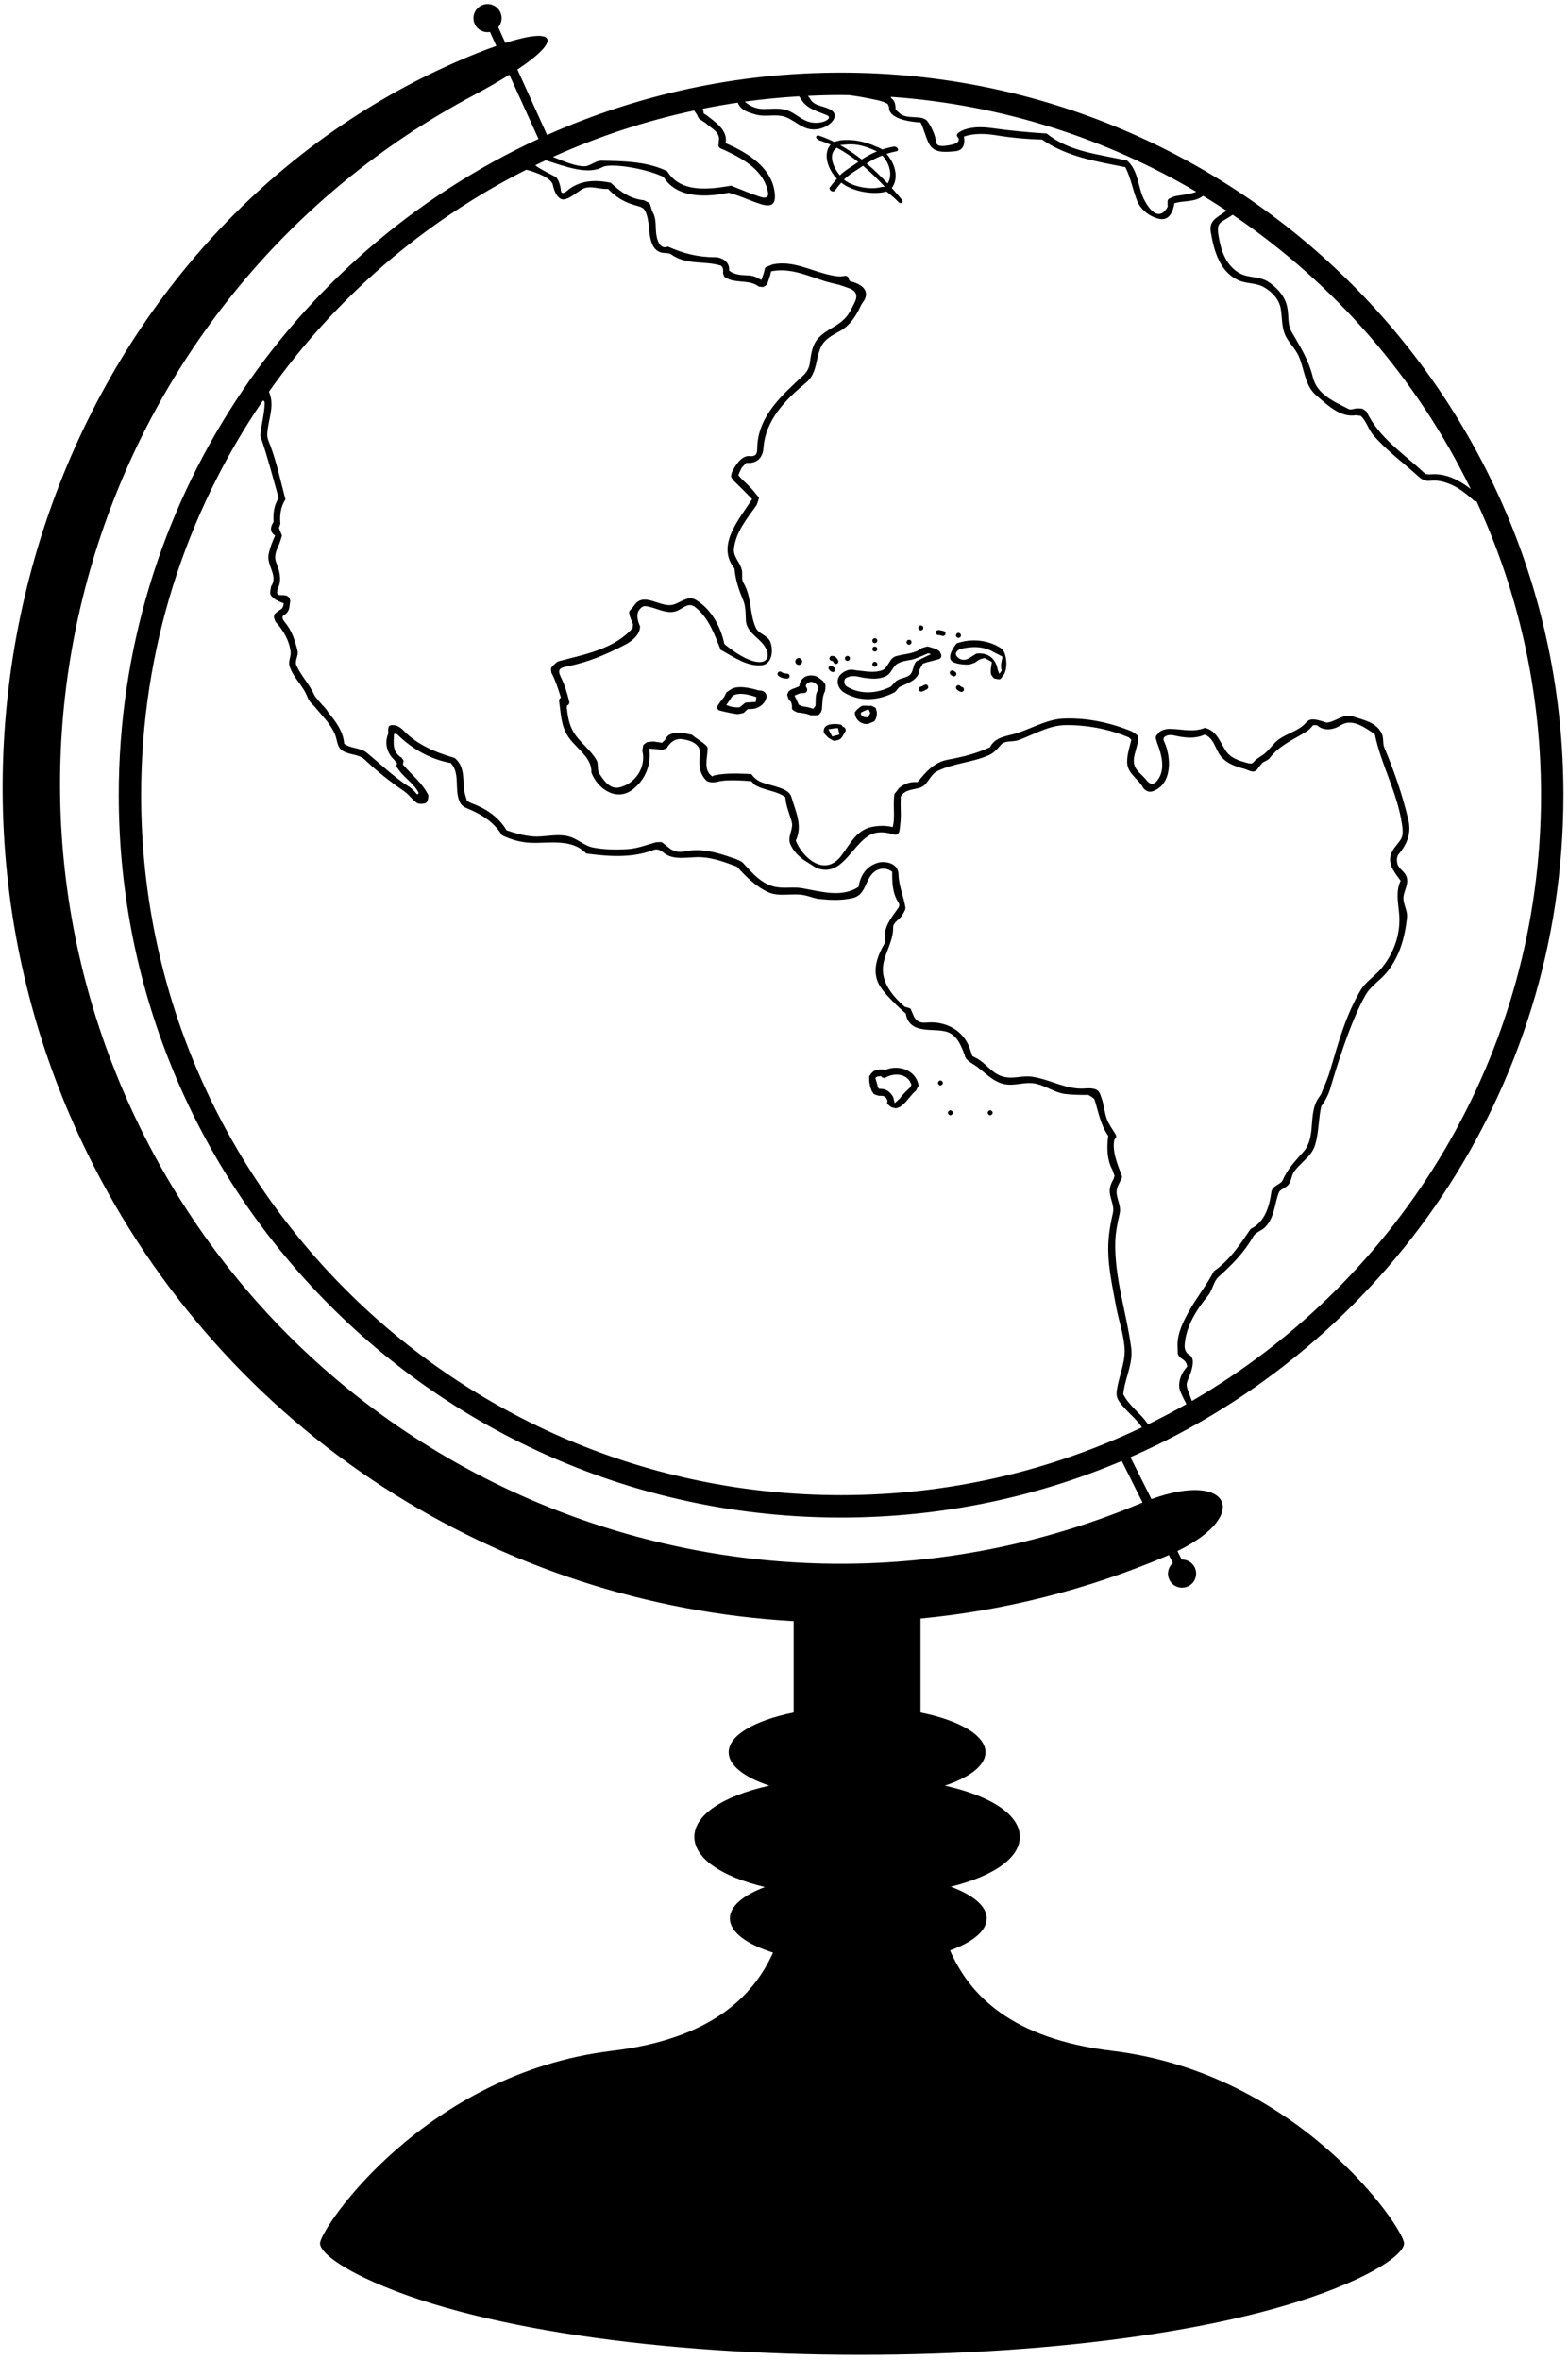 <?xml version="1.0" encoding="UTF-8"?>
<svg xmlns="http://www.w3.org/2000/svg" xmlns:xlink="http://www.w3.org/1999/xlink" width="208pt" height="313pt" viewBox="0 0 208 313" version="1.1">
<g id="surface1">
<path style=" stroke:none;fill-rule:nonzero;fill:rgb(0%,0%,0%);fill-opacity:1;" d="M 147.516 271.996 C 134.168 270.398 128.594 264.578 126.027 258.676 C 129.035 257.582 130.891 256.086 130.891 254.434 C 130.891 252.797 129.074 251.316 126.121 250.227 C 131.887 248.805 135.285 246.375 135.285 243.617 C 135.285 240.738 131.578 238.215 125.34 236.824 C 128.652 235.719 130.73 234.145 130.73 232.398 C 130.73 230.137 127.258 228.168 122.109 227.125 L 122.109 214.668 C 133.105 213.609 144.098 210.895 154.734 206.383 C 154.844 206.336 154.945 206.289 155.051 206.242 L 155.582 207.297 C 154.953 207.844 154.742 208.762 155.133 209.539 C 155.594 210.461 156.715 210.832 157.637 210.371 C 158.559 209.91 158.934 208.789 158.473 207.867 C 158.137 207.199 157.457 206.824 156.758 206.844 L 156.191 205.715 C 165.984 200.93 163.098 195.059 152.742 198.82 L 149.957 193.262 C 183.766 178.461 207.391 144.719 207.391 105.449 C 207.391 52.531 164.488 9.633 111.57 9.633 C 97.684 9.633 84.488 12.59 72.574 17.906 L 68.637 9.219 C 74.637 5.215 73.711 3.566 67.035 5.691 L 66.094 3.613 C 66.547 3.078 66.684 2.316 66.375 1.637 C 65.949 0.695 64.844 0.281 63.902 0.707 C 62.965 1.133 62.547 2.238 62.973 3.18 C 63.336 3.973 64.18 4.383 64.996 4.238 L 65.84 6.094 C 64.234 6.652 62.371 7.391 60.238 8.336 C 7.625 31.621 -15.113 98.547 11.582 152.941 C 29.926 190.324 66.465 212.824 105.281 215.008 L 105.281 227.125 C 100.133 228.168 96.66 230.137 96.66 232.398 C 96.66 234.145 98.738 235.719 102.055 236.824 C 95.816 238.215 92.105 240.738 92.105 243.617 C 92.105 246.406 95.586 248.859 101.465 250.273 C 98.59 251.359 96.82 252.82 96.82 254.434 C 96.82 256.238 99.035 257.855 102.547 258.969 C 99.926 264.77 94.316 270.422 81.191 271.996 C 56.441 274.969 42.59 295.391 42.457 297.5 C 42.398 298.398 44.148 300.066 48.195 302.023 C 76.699 315.797 151.391 315.605 179.977 302.277 C 184.402 300.215 186.309 298.434 186.25 297.5 C 186.117 295.391 172.266 274.969 147.516 271.996 Z M 111.57 198.297 C 60.293 198.297 18.723 156.727 18.723 105.449 C 18.723 86.055 24.68 68.051 34.852 53.156 C 34.922 53.051 35.113 53.27 35.113 53.371 C 35.109 54.855 34.648 56.309 34.527 57.801 C 35.484 60.52 36.176 63.281 36.965 66.055 C 36.332 67 36.219 68.129 36.289 69.242 C 36.289 69.242 35.406 70.328 36.496 71.035 C 36.496 71.035 35.57 73.004 35.598 73.961 C 35.629 75.242 36.84 76.484 35.965 77.766 L 35.852 78.43 C 35.613 79.387 37.641 80.008 37.641 80.008 C 37.586 80.359 37.559 80.711 37.051 80.938 C 37.051 80.938 36.445 81.387 36.414 81.484 L 36.332 81.781 C 36.305 81.879 36.543 82.457 36.543 82.457 C 37.586 83.586 38.402 84.98 38.559 86.516 C 38.613 87.094 38.191 87.699 38.43 88.402 C 38.938 89.926 40.219 90.941 40.797 92.477 C 40.977 92.949 41.32 93.312 41.684 93.66 C 41.777 93.75 43.309 95.559 43.406 95.684 C 43.824 96.242 44.199 96.82 44.461 97.449 C 44.758 98.184 44.688 99.156 45.52 99.621 C 46.434 100.141 47.617 100.027 48.352 100.719 C 50.043 102.312 51.691 103.637 53.676 104.988 C 54.297 105.426 54.648 106.031 55.27 106.469 C 55.66 106.746 56.41 106.539 56.41 106.539 C 56.844 106.395 56.82 105.48 56.82 105.48 C 56.043 103.836 54.578 102.75 53.438 101.383 C 53.438 101.383 53.566 100.902 53.535 100.875 L 53.254 100.48 C 52.027 99.73 52.199 98.559 52.273 97.383 C 52.281 97.254 52.617 97.32 52.77 97.469 C 54.691 99.348 57.113 100.715 59.793 101.199 C 61.074 102.578 60.258 104.609 60.934 106.23 C 60.934 106.23 61.094 106.852 61.844 107.16 C 63.766 107.949 65.496 108.945 66.586 110.781 C 67.797 111.359 69.105 111.738 70.445 111.781 C 72.941 111.867 75.844 111.188 77.773 113.203 C 80.738 113.598 83.77 113.82 86.605 112.766 C 86.734 112.715 87.266 112.441 87.973 113.051 C 89.375 114.25 91.398 113.582 93.117 113.699 C 94.738 113.809 96.25 114.371 97.762 114.949 C 98.957 116.266 100.238 117.551 101.855 118.305 C 103.363 119.023 105.055 118.391 106.742 118.742 C 107.434 118.883 108.055 119.18 108.73 119.234 C 110.184 119.379 111.578 119.445 113.043 119.121 C 114.746 118.77 114.719 117.051 115.637 115.965 C 116.289 115.172 117.426 114.922 118.352 115.621 C 118.34 117.035 118.375 118.48 119.215 119.77 C 119.312 119.926 119.312 120.18 119.23 120.309 C 118.188 121.828 117.047 123.039 117.453 124.93 C 116.395 126.719 115.523 128.859 116.75 130.832 C 117.621 132.227 120.16 134.438 120.16 134.438 C 120.27 135.328 120.809 136.047 121.723 136.344 C 122.895 136.723 124.062 136.523 125.289 136.766 C 126.938 137.09 127.473 138.652 127.992 139.992 C 127.992 139.992 127.918 140.441 129.027 141.102 C 130.609 142.039 131.715 143.719 133.73 143.852 C 134.828 143.922 135.871 143.559 136.953 143.656 C 138.52 143.824 139.73 144.883 141.297 145.094 C 142.324 145.219 143.34 145.219 144.367 145.219 C 144.367 145.219 145.141 145.629 145.199 145.84 C 145.715 147.512 146.004 149.219 147.016 150.656 C 147.012 150.668 146.531 153.363 147.566 155.152 L 147.848 155.938 L 147.699 156.406 C 147.465 156.797 147.297 157.203 147.227 157.648 C 147.074 158.805 147.902 159.789 147.621 160.93 C 147.34 162.145 147.129 163.297 147.047 164.496 C 146.848 167.484 147.508 170.301 148.059 173.305 C 148.426 175.273 149.117 177.094 149.188 179.035 C 149.242 180.941 148.34 182.688 148.129 184.59 C 148.09 184.996 148.156 185.395 148.398 185.773 C 149.289 187.141 150.652 188.004 151.473 189.309 C 139.383 195.07 125.855 198.297 111.57 198.297 Z M 152.297 188.906 C 151.352 187.473 149.801 186.496 149.004 184.914 C 149.199 182.828 150.328 180.91 150.059 178.785 C 149.426 174.008 147.836 169.527 147.945 164.734 C 147.977 163.469 148.227 162.242 148.523 160.961 C 148.805 159.773 147.902 158.789 148.172 157.648 C 148.242 157.344 148.406 157.07 148.539 156.781 C 148.934 155.914 148.965 156.387 148.457 155.004 C 148 153.758 147.551 152.41 147.828 151.117 C 147.836 151.113 147.84 151.113 147.848 151.109 C 148.059 150.969 148.129 150.699 148.004 150.488 C 147.621 149.801 147.113 149.191 146.832 148.434 C 146.492 147.492 146.445 146.488 146.098 145.559 C 145.863 144.938 145.844 144.211 143.969 144.363 C 141.496 144.562 139.391 143.184 136.941 142.809 C 135.574 142.598 134.266 143.203 132.898 142.738 C 131.504 142.289 130.785 141.008 129.527 140.344 L 128.984 140.062 C 128.984 140.062 128.711 139.227 128.645 139.043 C 127.805 136.672 125.484 135.387 122.906 135.621 C 122.301 135.68 121.652 135.621 121.23 134.805 L 120.793 133.789 C 120.738 133.707 120.016 133.527 120.016 133.527 C 118.52 132.23 117.102 130.535 117.113 128.562 C 117.145 126.648 118.512 125.012 118.48 122.984 C 118.469 122.293 119.41 121.941 119.766 121.25 C 119.922 120.941 120.16 120.629 120.102 120.32 C 119.844 118.805 119.223 117.457 119.195 115.988 C 119.164 114.41 117.387 114.191 116.539 114.402 C 115.004 114.812 114.102 116.078 113.914 117.602 C 111.703 119.109 108.898 118.234 106.391 117.797 C 105.234 117.602 104.109 117.855 102.953 117.645 C 101.055 117.309 99.793 115.789 98.527 114.41 C 98.301 114.16 97.148 113.742 97.133 113.77 C 95.129 113.07 93.055 112.449 90.793 112.922 C 90.16 113.062 89.512 112.965 88.934 112.598 L 87.82 111.711 C 87.734 111.652 87.004 111.711 87.004 111.711 C 85.789 112.051 84.566 112.527 83.352 112.613 C 81.832 112.711 80.281 112.711 78.703 112.414 C 77.363 112.148 76.531 111.105 75.137 110.863 C 73.531 110.57 72.109 111.078 70.559 110.922 C 69.391 110.809 68.289 110.5 67.191 110.117 C 66.105 108.273 64.387 107.203 62.398 106.469 L 61.941 106.211 C 61.941 106.211 61.578 105.082 61.539 104.645 C 61.418 103.16 61.605 101.578 60.301 100.523 C 57.805 99.801 55.348 98.785 53.566 96.918 C 52.535 95.844 51.719 96.238 51.719 96.238 C 51.395 96.309 51.508 97.281 51.508 97.281 C 50.984 98.508 51.297 99.816 52.254 100.734 L 52.676 101.242 L 52.562 101.578 C 53.297 102.988 54.805 103.734 55.539 105.145 C 55.539 105.145 55.418 105.445 55.305 105.324 C 55.016 105 54.738 104.66 54.383 104.426 C 52.227 103.031 50.605 101.453 48.676 99.848 C 47.828 99.141 46.574 99.312 45.66 98.648 C 45.535 97.02 44.566 95.73 43.555 94.492 C 43.336 94.109 43.039 93.785 42.734 93.477 C 42.652 93.375 41.824 92.48 41.672 92.137 C 41.039 90.742 39.98 89.672 39.332 88.289 C 39.035 87.629 39.629 86.98 39.473 86.332 C 39.137 84.926 38.699 83.602 37.777 82.508 C 37.246 81.875 37.57 81.668 37.57 81.668 C 37.938 81.43 38.262 81.176 38.375 80.613 L 38.5 79.695 C 38.449 79.238 38.16 78.934 37.586 78.934 L 37.023 78.922 C 37.023 78.922 36.484 78.934 36.949 77.84 C 37.395 76.785 37.047 75.605 36.629 74.566 C 36.305 73.75 36.684 72.918 37.035 72.172 C 37.035 72.172 37.418 71.102 37.402 71.016 L 37 70.027 L 37.191 69.48 C 37.094 68.34 37.219 67.211 37.867 66.238 C 37.234 63.844 36.727 61.406 35.852 59.066 C 35.656 58.574 35.414 58.078 35.457 57.516 C 35.555 55.754 36.414 53.953 35.781 52.219 L 35.68 51.953 C 44.441 39.551 56.16 29.395 69.816 22.508 C 69.816 22.508 72.898 23.258 73.32 24.445 C 73.32 24.445 73.727 26.789 75.02 26.406 C 75.777 26.184 76.477 25.551 77.141 25.137 C 78.223 24.473 79.477 25.148 80.66 25.051 C 81.66 26.141 82.887 26.859 84.281 27.234 C 85.234 27.496 85.461 27.562 85.75 28.379 C 86.113 29.406 86.035 30.516 86.273 31.59 C 86.488 32.566 86.926 33.52 88.203 33.559 C 88.508 33.57 88.816 33.578 89.047 33.746 C 91.062 35.195 93.414 34.562 95.555 35.211 C 95.879 35.309 95.977 35.73 95.906 36.227 L 96.035 36.594 C 96.078 36.703 96.16 36.789 96.262 36.832 L 96.77 37.07 C 98.051 37.52 99.531 37.141 100.629 38 C 100.629 38 101.191 38.098 101.277 38.059 C 101.277 38.059 101.727 37.805 101.77 37.691 C 101.77 37.691 102.109 36.703 102.164 36.508 L 102.285 36.008 L 102.305 35.984 C 104.812 35.48 107.098 36.562 109.465 37.309 C 109.82 37.422 110.723 37.641 110.816 37.66 C 111.367 37.754 111.879 37.98 112.406 38.148 C 113.523 38.504 113.875 39.086 113.371 40.113 C 113.09 40.68 112.84 41.254 112.438 41.805 C 111.352 43.285 109.648 43.578 108.477 44.934 C 107.676 45.891 107.59 47.074 107.406 48.273 C 107.309 48.879 106.984 49.398 106.531 49.824 C 103.785 52.359 100.715 55.051 100.461 59.055 C 100.43 59.883 100.539 60.617 99.418 60.492 C 98.949 60.438 98.055 60.668 97.094 62.633 L 96.992 63.027 C 96.965 63.152 96.98 63.281 97.062 63.395 L 97.316 63.746 C 98.141 64.543 98.965 65.355 99.766 66.191 L 99.754 66.211 C 98.094 68.859 94.949 72.285 97.43 75.398 C 97.555 76.906 98.008 78.23 98.598 79.641 C 98.922 80.414 98.91 81.328 98.938 82.191 C 98.98 83.867 100.629 84.488 101.445 85.727 C 102.789 87.891 100.66 89.176 96.09 85.418 C 95.598 83.121 94.387 80.809 92.301 79.555 C 91.258 78.922 90.285 79.949 89.258 80.203 C 87.512 80.625 85.34 78.344 84.07 80.387 L 83.621 80.906 C 83.492 81.008 83.438 81.176 83.465 81.328 L 83.535 81.684 C 83.664 82.062 83.82 82.445 83.973 82.809 L 83.918 83.305 C 81.48 86.078 77.633 86.77 74.109 87.699 C 73.844 87.77 73.66 88.023 73.434 88.207 L 73.207 88.461 C 73.121 88.559 73.082 88.688 73.094 88.812 L 73.152 89.234 C 73.711 90.297 74.051 91.398 74.406 92.52 C 74.246 92.609 74.145 92.797 74.164 92.984 C 74.418 94.617 74.391 96.309 75.418 97.773 C 76.531 99.367 78.535 100.465 78.449 102.469 C 79.254 104.609 81.789 106.41 83.988 104.664 C 86.777 102.414 86.113 99.32 86.113 99.32 L 86.156 99.285 L 87.848 99.438 C 87.961 99.453 88.441 99.227 88.441 99.227 C 88.977 98.312 89.766 97.805 90.836 98.098 C 90.836 98.098 93.039 98.383 92.855 100.02 C 92.723 101.227 92.668 102.469 93.656 103.48 C 94.098 103.938 95.148 103.691 95.148 103.691 C 96.457 103.285 99.68 103.617 99.68 103.617 C 99.68 103.617 100.066 104.047 100.051 104.047 C 101.32 104.863 102.938 104.82 104.18 105.723 C 104.234 106.863 104.715 107.879 105.023 108.992 C 105.293 109.977 104.434 110.922 104.812 111.895 C 105.164 112.781 105.844 113.484 106.617 114.051 L 108.211 115.062 C 108.195 115.062 108.195 115.062 108.184 115.062 C 111.66 116.531 112.887 112.133 115.41 110.738 C 116.246 110.281 117.34 110.309 118.332 110.621 C 119.438 110.969 119.309 110.086 119.414 109.363 C 119.57 108.281 119.438 107.188 119.48 106.102 L 119.48 105.656 L 119.523 105.582 C 120.117 104.664 121.203 104.766 122.074 104.453 C 123.105 104.102 123.355 102.75 124.344 102.27 C 126.527 101.199 128.938 101.145 131.148 100.172 C 131.797 99.891 132.207 99.438 132.77 98.789 C 133.305 98.156 134.336 98.449 135.121 98.156 C 137.238 97.379 139.168 96.184 141.395 96.168 C 144.238 96.152 147.129 96.691 149.777 97.816 L 150.074 98.129 C 149.836 99.129 149.48 100.129 149.523 101.156 C 149.566 102.609 151.004 103.285 151.637 104.469 C 151.637 104.469 152.125 105.234 152.965 104.926 C 155.48 104 155.438 100.508 154.398 98.277 C 154.109 97.66 154.984 97.379 155.641 97.52 C 157.062 97.844 158.473 98.043 159.781 97.438 C 160.855 97.773 161.148 99 161.672 99.902 C 162.402 101.156 163.801 101.648 165.137 101.988 L 165.871 102.27 C 166.738 102.52 166.785 101.875 167.352 101.312 L 167.504 101.129 C 167.828 100.945 168.223 100.816 168.434 100.535 C 169.746 98.832 171.508 98.141 173.254 97.055 C 173.625 96.828 173.895 96.531 174.156 96.215 C 174.203 96.156 174.691 96.16 174.781 96.242 C 175.57 96.953 176.836 96.844 177.848 96.195 C 179.355 95.223 181.047 96.48 182.371 97.379 C 183.203 101.438 185.328 105.02 185.965 109.246 C 186.062 109.906 186.16 110.625 185.906 111.16 C 185.625 111.727 185.105 112.176 184.754 112.781 C 183.809 114.387 184.938 115.613 185.797 116.812 C 185.062 118.32 185.539 119.996 185.625 121.562 C 185.738 124.012 184.895 126.406 183.273 128.395 C 182.398 129.465 181.188 130.156 180.48 131.34 C 178.469 134.75 177.508 138.398 176.383 142.176 C 176.07 143.203 175.621 144.16 175.227 145.148 C 175.227 145.148 174.703 145.895 174.605 146.137 C 173.621 148.289 174.523 150.926 172.887 152.773 C 171.789 154.012 170.789 155.027 170.141 156.547 C 169.887 157.113 168.758 157.227 168.645 158.113 C 168.379 160.059 167.758 162.113 165.898 162.988 C 164.488 165.074 163.137 167.133 161.035 168.582 C 160.023 170.527 158.684 172.133 157.613 174.094 C 156.898 175.41 156.227 176.797 156.199 178.301 C 156.199 178.516 156.23 179.531 156.23 179.531 C 156.328 179.852 156.559 180.07 156.801 180.219 C 157.469 180.625 157.484 181.234 157.484 181.234 C 156.754 182.062 156.355 183.004 156.43 183.969 C 156.477 184.621 157.355 186.117 157.379 186.227 C 155.719 187.172 154.023 188.062 152.297 188.906 Z M 195.098 64.859 C 193.512 63.633 191.703 62.695 189.613 62.93 L 189.141 62.879 L 188.781 62.605 L 188.797 62.605 C 186.105 60.094 182.879 58.023 181.27 54.57 L 180.777 54.234 C 180.695 54.164 179.977 54.164 179.977 54.164 C 179.609 54.191 179.188 54.391 178.934 54.262 C 177.004 53.273 174.719 52.344 174.156 50.035 C 173.594 47.738 172.492 46.004 171.34 44.02 C 170.789 43.074 170.973 41.988 170.789 40.934 C 170.547 39.438 169.617 38.352 168.379 37.465 C 167.195 36.621 165.758 36.902 164.547 36.297 C 162.625 35.297 161.949 33.219 161.629 31.188 C 161.336 29.305 161.996 29.582 163.516 28.48 C 176.98 37.586 187.926 50.137 195.098 64.859 Z M 118.316 12.852 C 132.98 13.902 146.703 18.363 158.695 25.441 C 157.75 25.801 156.73 25.84 155.754 26.051 L 155.062 26.359 C 154.949 26.445 154.879 26.586 154.879 26.727 L 154.895 27.418 C 154.48 28.238 153.355 29.418 151.836 26.602 C 150.891 24.867 151.102 22.738 149.523 21.305 C 145.859 20.457 141.871 20.176 138.855 17.711 C 136.422 17.555 134.066 17.344 131.586 16.992 C 128.152 16.508 127.051 17.695 127.051 17.695 C 126.949 17.793 126.91 17.934 126.938 18.062 C 126.938 18.062 128.211 19.137 125.008 19.371 L 124.496 19.301 L 124.219 19.047 C 124.066 17.766 123.484 16.73 123.043 16.105 C 122.391 15.184 120.504 15.875 119.453 15.117 L 118.801 14.551 L 118.793 14.172 C 118.758 13.73 118.625 13.289 118.227 13.02 C 118.141 12.965 118.125 12.836 118.316 12.852 Z M 105.996 12.773 C 106.066 12.836 106.32 13.254 106.406 13.379 C 107.188 14.484 108.512 14.777 109.688 15.281 C 110.668 15.676 108.906 16.688 107.195 16.129 C 106.066 15.746 105.25 14.777 104.055 14.523 C 103.137 14.324 102.223 14.453 101.305 14.453 C 100.613 14.453 99.977 14.27 99.406 13.934 C 99.258 13.844 98.855 13.547 98.793 13.48 C 101.164 13.156 103.566 12.918 105.996 12.773 Z M 92.074 14.66 L 92.457 15.199 C 92.457 15.285 92.711 15.711 92.711 15.711 C 92.754 15.766 93.625 16.344 93.625 16.344 C 94.301 17.004 95.543 17.484 95.359 18.652 L 95.316 19.188 C 95.273 19.387 95.387 19.598 95.586 19.684 L 96.176 19.938 C 98.668 21.121 101.402 22.613 101.898 25.629 C 101.898 25.629 102.023 26.488 100.863 26.109 C 99.551 25.688 98.281 25.125 96.992 24.629 C 94.133 25.105 90.312 25.656 88.512 22.711 C 85.832 21.402 82.691 21.359 79.762 21.316 C 78.984 21.305 78.336 22.008 77.59 22.051 C 76.484 22.105 74.871 21.441 73.348 20.812 C 79.281 18.129 85.551 16.055 92.074 14.66 Z M 80 22.121 C 81.148 21.648 85.551 22.289 88.031 23.473 C 89.766 26.336 93.766 26.18 96.641 25.559 C 97.93 25.875 99.125 26.453 100.371 26.891 C 101.758 27.375 103.227 27.781 102.684 25.062 C 102.102 22.16 99.242 20.32 96.641 19.16 L 96.262 18.992 C 96.562 17.227 94.891 16.215 93.711 15.273 L 93.352 15.059 C 93.352 15.059 93.273 14.512 93.219 14.426 L 93.211 14.422 C 94.75 14.113 96.301 13.844 97.867 13.613 C 97.941 13.816 98.055 14.012 98.203 14.184 C 98.738 14.789 99.473 14.945 100.18 15.172 C 101.332 15.535 102.516 15.172 103.688 15.383 C 104.941 15.605 105.828 16.648 107.066 17.031 C 109.23 17.715 111.672 15.656 110.363 14.676 C 109.449 14 108.098 14.156 107.531 13.211 C 107.422 13.027 107.297 12.863 107.164 12.711 C 108.625 12.641 110.094 12.602 111.57 12.602 C 111.938 12.602 112.301 12.613 112.664 12.617 C 113.434 12.723 114.211 12.836 115.004 13.004 C 115.945 13.199 116.848 13.312 117.68 13.734 C 117.82 13.82 117.863 14.059 117.945 14.23 C 117.945 14.23 117.547 15.875 121.852 16.23 L 122.109 16.238 L 122.117 16.242 C 122.578 17.145 122.766 18.156 123.234 19.047 C 123.867 20.254 125.086 20.223 126.738 20.059 C 128.312 19.902 127.859 18.113 127.859 18.113 C 129.246 17.656 130.691 17.711 132.094 17.934 C 134.18 18.273 136.195 18.457 138.238 18.512 C 141.508 20.797 145.453 21.414 149.285 22.176 C 149.988 23.57 150.258 25.105 150.809 26.559 C 151.27 27.766 152.441 28.723 153.754 29.02 C 155.57 29.434 155.77 26.969 155.77 26.969 C 157.027 26.555 158.422 26.879 159.598 25.973 C 160.648 26.609 161.684 27.273 162.711 27.949 C 161.219 28.984 160.367 29.309 160.621 30.812 C 161.047 33.336 161.828 36.059 164.305 37.184 C 165.379 37.66 166.66 37.492 167.703 38.113 C 168.785 38.746 169.688 39.719 169.898 40.961 C 170.086 42.086 170 43.215 170.422 44.285 C 170.859 45.398 171.816 46.172 172.281 47.242 C 173.059 49.008 173.059 51.105 174.594 52.43 C 176.102 53.727 177.777 55.391 179.848 55.078 L 180.496 55.148 C 181.27 55.855 181.484 56.898 182.172 57.715 C 184.004 59.812 186.129 61.359 188.133 63.164 C 189.527 64.422 189.66 63.18 192.18 64.141 C 193.418 64.605 194.488 65.465 195.488 66.367 C 195.594 66.461 195.73 66.492 195.859 66.473 C 201.352 78.328 204.422 91.527 204.422 105.449 C 204.422 139.77 185.797 169.734 158.109 185.809 C 157.289 183.574 157.195 183.887 157.824 182.379 C 157.824 182.379 158.746 180.254 157.812 179.73 C 157.48 179.543 157.102 179.16 157.145 178.402 C 157.297 175.973 158.66 173.777 160.234 171.852 C 160.883 171.074 160.938 169.977 161.672 169.316 C 163.477 167.695 165.012 166.145 166.223 164.031 C 166.602 163.355 167.406 163.242 167.914 162.664 C 169.098 161.312 169.055 159.703 169.633 158.168 C 169.789 157.762 170.449 157.605 170.816 157.227 C 171.324 156.73 171.281 155.957 171.633 155.438 C 172.535 154.125 174 153.406 174.465 151.812 C 174.961 150.137 174.887 148.402 175.27 146.715 C 175.27 146.715 176.082 145.684 176.465 144.363 C 177.031 142.398 179.105 135.453 181.16 131.945 C 181.891 130.691 183.176 129.988 184.074 128.816 C 185.711 126.719 186.359 124.293 186.641 121.715 C 186.727 120.926 186.316 120.234 186.188 119.445 C 186.02 118.363 186.867 117.531 186.625 116.434 C 186.43 115.543 185.441 115.262 185.328 114.387 C 185.273 113.992 185.301 113.586 185.539 113.289 C 186.668 111.938 187.23 110.5 186.824 108.754 C 186.02 105.355 184.949 102.297 183.625 99.141 C 183.398 98.594 183.566 97.957 183.328 97.379 C 182.68 95.816 180.879 95.492 179.441 95.012 C 178.27 94.617 177.285 95.648 176.113 95.828 C 176.008 95.844 175.898 95.82 175.789 95.781 C 173.973 95.164 173.637 95.41 173.203 95.891 C 172.262 96.941 170.879 97.199 169.688 98.027 C 168.758 98.676 168.309 99.676 167.363 100.227 L 166.758 100.637 C 166.09 101.113 166.363 101.449 165.309 101.156 C 164.332 100.879 163.34 100.551 162.742 99.762 C 161.855 98.594 161.531 96.941 159.824 96.535 C 158.359 97.141 156.906 96.73 155.414 96.676 C 154.895 96.648 154.273 96.719 153.793 97.086 L 153.398 97.562 C 153.328 97.66 153.301 97.789 153.316 97.902 L 153.492 98.516 C 154.117 100.121 154.656 102.176 153.465 103.578 C 152.941 104.195 152.445 103.953 152.082 103.473 C 151.496 102.703 150.555 102.215 150.426 101.199 C 150.312 100.426 150.652 99.676 150.82 98.914 L 151.02 98.129 C 151.047 98.043 150.934 97.605 150.934 97.605 C 150.906 97.492 150.188 97.027 150.188 97.027 C 147.324 95.844 144.227 95.184 141.168 95.297 C 138.984 95.363 137.066 96.52 134.98 97.211 C 133.645 97.648 132.023 97.676 131.332 99.102 C 129.559 99.93 127.754 100.383 125.781 100.746 C 123.895 101.086 122.82 102.395 121.711 103.734 C 120.809 103.637 119.961 103.934 119.27 104.512 L 118.652 105.301 C 118.609 105.371 118.578 106.102 118.578 106.102 C 118.516 107.305 118.715 108.52 118.426 109.699 C 117.496 109.461 116.512 109.488 115.566 109.695 C 113.562 110.133 112.734 112.02 111.551 113.559 C 109.301 116.406 106.363 113.613 105.562 111.473 C 106.52 109.484 105.52 107.598 104.969 105.664 C 104.637 104.531 102.52 104.277 101.113 103.781 C 100.129 103.43 99.672 102.664 99.672 102.664 C 98.023 102.594 96.371 102.496 94.738 102.836 L 94.488 102.98 C 93.207 102.094 93.895 100.477 93.863 99.172 C 93.852 98.789 92.098 97.793 91.793 97.449 L 90.566 97.195 C 89.695 97.156 88.594 97.156 88.215 98.141 L 87.812 98.508 C 87.812 98.508 86.848 98.367 86.652 98.34 L 85.875 98.422 C 85.789 98.438 85.367 98.773 85.367 98.773 C 85.27 98.859 85.215 99.605 85.215 99.605 C 85.734 101.789 84.242 103.988 82.113 104.441 C 80.914 104.68 80.141 103.578 79.52 102.637 C 79.152 102.074 79.449 101.395 79.125 100.805 C 78.168 99.172 76.492 98.211 75.773 96.492 C 75.418 95.668 75.289 94.781 75.184 93.883 C 75.176 93.781 75.211 93.57 75.238 93.562 C 75.477 93.465 75.59 93.211 75.488 92.969 C 75.227 91.867 74.879 90.777 74.379 89.758 C 73.898 88.781 74.285 88.566 75.281 88.371 C 77.957 87.848 80.414 86.812 82.891 85.523 C 84.57 84.652 84.898 83.68 84.906 83.07 C 84.242 81.629 84.719 81.008 84.719 81.008 C 84.93 80.684 85.227 80.328 85.691 80.398 C 87.031 80.57 88.285 81.473 89.637 81.078 C 90.527 80.824 91.258 79.723 92.285 80.57 C 94.078 82.062 94.766 84.137 95.598 86.18 C 97.273 87.094 99.023 88.391 100.996 88.234 C 102.445 88.121 102.617 86.234 102.18 85.121 C 101.855 84.262 100.672 84.121 100.277 83.289 C 99.375 81.344 99.77 79.219 98.598 77.258 C 98.316 76.777 98.559 76.102 98.387 75.512 C 98.121 74.539 97.246 73.793 97.359 72.805 C 97.586 70.551 99.105 68.773 100.375 66.973 C 100.375 66.973 100.715 66.098 100.672 65.984 L 100.219 65.449 C 99.672 64.688 98.953 64.109 98.316 63.449 L 97.945 63.035 C 97.945 63.035 98.105 62.605 98.105 62.617 C 98.207 62.422 98.305 62.211 98.402 62.012 L 99.012 61.379 C 99.012 61.379 101.105 61.746 101.277 59.406 C 101.559 55.656 104.207 53.008 106.953 50.727 C 108.465 49.457 108.152 47.484 108.957 45.906 C 109.438 44.961 110.422 44.453 111.449 43.891 C 112.68 43.207 113.512 42.008 114.098 40.727 C 114.34 40.199 114.547 40.016 114.656 39.809 C 115.535 38.141 113.574 37.496 112.812 37.305 C 112.652 37.266 112.605 37.039 112.578 36.93 C 112.52 36.691 112.27 36.535 112.027 36.594 C 111.379 36.746 110.746 36.605 110.125 36.48 C 107.492 35.902 105.18 34.508 102.488 35.07 L 101.613 35.422 C 101.516 35.492 101.445 35.605 101.434 35.73 L 101.32 36.227 C 101.32 36.238 101.305 36.238 101.305 36.254 L 101.008 37.129 L 100.516 36.887 C 99.785 36.406 98.914 36.574 98.094 36.441 C 97.047 36.273 96.711 35.859 96.711 35.859 C 96.84 34.746 95.754 34.098 94.809 34.109 C 92.609 34.125 90.566 33.59 88.594 32.703 C 88.594 32.703 87.543 33.309 87.121 31.438 C 86.859 30.289 87.184 29.062 86.508 28.012 L 86.258 27.164 C 86.227 27.035 86.145 26.926 86.031 26.867 L 85.41 26.559 C 83.637 26.375 82.281 25.434 81.027 24.246 C 78.965 23.801 76.84 23.902 75.211 25.316 C 74.93 25.562 74.391 25.867 74.391 25.117 C 74.391 25.156 74.262 23.961 73.73 23.473 C 73.73 23.473 70.82 22.008 71.043 21.898 C 71.492 21.68 71.945 21.465 72.398 21.254 C 74.949 22.078 78.02 23.266 80 22.121 Z M 18.57 149.512 C -6.082 99.277 13.727 38.789 62.742 12.68 C 64.633 11.676 66.234 10.75 67.57 9.91 L 71.434 18.426 C 38.566 33.613 15.754 66.867 15.754 105.449 C 15.754 158.367 58.656 201.27 111.57 201.27 C 124.777 201.27 137.359 198.598 148.805 193.766 L 151.562 199.277 C 151.496 199.305 151.434 199.324 151.367 199.355 C 101.262 220.387 42.824 198.93 18.57 149.512 Z M 153.484 98.492 C 153.488 98.5 153.488 98.508 153.492 98.516 L 153.496 98.535 C 153.496 98.52 153.484 98.508 153.484 98.492 Z M 100.602 91.562 C 100.602 91.562 98.234 90.758 97.094 91.348 L 96.387 91.801 C 96.316 91.855 96.09 92.391 96.09 92.391 C 95.781 92.773 95.484 93.152 95.219 93.562 C 95.078 93.758 95.117 94.039 95.332 94.184 C 95.453 94.27 97.133 94.645 97.852 94.719 C 97.852 94.719 98.613 94.59 98.668 94.535 L 99.18 94.066 L 99.219 94.039 L 99.586 94.039 C 101.559 94.039 102.59 91.562 100.602 91.562 Z M 100.246 93.098 C 100.008 93.109 99.781 93.125 99.543 93.141 C 99.543 93.141 98.922 93.168 98.852 93.211 L 98.129 93.797 L 98.105 93.801 C 97.504 93.863 96.906 93.742 96.344 93.508 C 96.512 93.277 97.176 92.293 97.176 92.293 C 98.207 91.602 100.324 92.461 100.324 92.461 L 100.332 92.477 C 100.332 92.492 100.246 93.098 100.246 93.098 Z M 105.953 88.18 C 106.211 88.18 106.406 87.98 106.406 87.727 C 106.406 87.473 106.211 87.277 105.953 87.277 C 105.703 87.277 105.504 87.473 105.504 87.727 C 105.504 87.98 105.703 88.18 105.953 88.18 Z M 118.836 87.035 C 117.945 87.289 117.836 88.586 117.047 88.883 C 115.926 89.301 114.691 89 113.477 88.891 C 112.828 88.703 112.148 88.863 111.535 89.434 C 110.816 90.094 111.055 91.309 112.016 91.871 C 114.07 93.109 116.551 92.93 118.637 91.828 C 118.945 91.672 119.09 91.238 119.344 91.109 C 120.426 90.559 121.836 90.25 121.977 88.812 L 122.414 88.02 L 122.977 87.828 C 123.145 87.797 124.555 87.418 124.555 87.418 C 124.555 87.402 124.555 87.402 124.57 87.402 C 124.797 87.336 124.922 87.066 124.852 86.84 C 124.852 86.84 124.684 86.434 124.625 86.375 C 124.625 86.375 124.258 86.105 124.23 86.094 C 124.23 86.094 123.074 85.715 123.004 85.742 L 122.301 85.938 C 121.258 86.758 120.047 86.684 118.836 87.035 Z M 123.121 86.645 C 123.121 86.645 123.492 86.762 123.52 86.773 C 123.195 86.863 121.539 87.715 121.539 87.715 C 121.117 88.223 121.172 88.953 120.793 89.406 C 120.383 89.898 119.594 89.871 119.004 90.234 C 118.609 90.488 118.398 90.969 118.004 91.152 C 116.242 91.969 114.156 92.137 112.383 91.082 C 112.07 90.898 111.887 90.531 112.07 90.094 C 112.141 89.953 112.367 89.801 112.52 89.812 C 113.078 89.465 114.207 89.84 114.516 89.879 C 115.531 90.02 116.547 90.16 117.551 89.656 C 118.242 89.32 118.453 88.363 119.047 88.023 C 119.617 87.691 120.277 87.617 120.926 87.496 C 121.488 87.387 123.121 86.645 123.121 86.645 Z M 109.477 90.77 L 109.168 90.32 C 108.789 90.023 108.422 89.672 107.914 89.602 C 107.098 89.477 106.266 89.828 106.055 90.828 C 106.039 90.887 106.043 90.945 106.047 91.004 C 105.695 91.164 105.344 91.301 104.984 91.434 C 104.984 91.434 104.617 91.66 104.59 91.742 L 104.434 92.082 C 104.379 92.211 104.688 92.887 104.688 92.887 C 104.996 93.012 104.996 93.309 105.055 93.574 L 105.055 93.984 C 105.055 94.195 105.773 94.492 105.773 94.492 C 106.391 94.535 106.996 94.645 107.574 94.871 C 107.574 94.871 108.52 94.898 108.617 94.801 L 108.871 94.508 C 108.941 94.449 109.039 94.012 109.039 94.012 C 109.109 93.211 109.055 92.379 109.449 91.645 C 109.449 91.645 109.547 90.871 109.477 90.77 Z M 108.422 91.688 C 108.422 91.672 108.434 91.645 108.434 91.633 C 108.098 92.266 108.254 92.969 108.168 93.645 L 107.859 94.008 C 107.414 93.828 106.953 93.73 106.477 93.688 L 105.953 93.465 C 105.871 93.211 105.395 92.25 105.395 92.25 L 106.07 91.973 L 106.109 91.953 C 106.102 91.961 106.086 91.965 106.07 91.973 C 106.18 91.926 106.66 91.945 106.801 91.887 C 107.027 91.785 107.141 91.52 107.039 91.293 C 106.941 91.082 106.66 90.898 107.266 90.531 C 107.547 90.348 107.887 90.422 108.254 90.715 L 108.598 91.125 Z M 106.012 91.996 C 106.031 91.988 106.051 91.98 106.07 91.973 C 106.051 91.98 106.027 91.988 106.012 91.996 Z M 111.902 96.422 C 111.867 96.406 111.828 96.406 111.793 96.398 C 111.742 96.211 111.578 96.07 111.367 96.07 C 109.145 95.793 109.281 96.914 109.281 96.914 C 109.238 97.086 109.297 97.254 109.422 97.367 C 109.422 97.367 109.801 97.762 109.887 97.859 L 110.551 98.227 C 110.688 98.324 111.324 98.098 111.324 98.098 C 111.773 97.859 111.871 97.367 112.156 97 C 112.238 96.762 112.129 96.508 111.902 96.422 Z M 111.344 97.426 L 110.395 97.676 L 109.898 96.727 C 109.898 96.727 110.938 96.555 111.18 96.562 C 111.145 96.633 111.379 97.355 111.344 97.426 Z M 115.594 93.605 C 115.215 93.66 114.848 93.562 114.465 93.59 C 114.227 93.59 113.367 94.32 113.395 94.562 C 113.453 95.492 114.297 96.141 115.156 96.012 L 115.988 95.66 C 116.227 95.324 116.324 94.957 116.324 94.547 C 116.324 94.547 116.242 93.93 116.102 93.844 Z M 115.125 95.141 L 114.594 95.098 C 114.371 94.934 114.023 94.82 114.281 94.449 C 114.336 94.477 115.012 94.086 115.223 94.086 L 115.449 94.574 Z M 126.41 87.789 C 126.938 88.078 127.898 88.172 128.602 88.137 L 129.332 87.883 C 129.715 87.574 130.121 87.336 130.629 87.289 C 130.629 87.289 131.391 87.672 131.559 87.797 L 131.578 87.816 L 131.574 87.855 C 131.531 88.137 131.473 88.434 131.434 88.715 L 131.434 89.277 C 131.434 89.363 131.461 89.445 131.504 89.52 C 131.504 89.52 131.785 89.926 131.855 89.969 C 131.855 89.969 132.59 90.18 132.727 90.039 L 132.996 89.699 C 133.828 88.832 133.531 86.465 132.824 85.996 C 131.098 84.852 128.848 84.641 126.895 85.332 C 126.895 85.332 125.336 87.191 126.41 87.789 Z M 127.332 86.094 C 128.812 85.699 130.445 85.672 131.785 86.473 L 132.961 87.074 C 132.988 87.496 132.629 88.152 132.879 88.93 L 132.566 89.379 L 132.336 88.785 C 132.336 88.785 132.094 86.414 129.527 86.684 L 128.59 87.27 C 128.59 87.27 127.637 87.938 126.922 87.035 C 126.484 86.496 127.332 86.094 127.332 86.094 Z M 117.598 141.844 C 116.816 141.906 116.004 141.516 115.297 142.781 L 115.312 143.402 C 115.355 143.852 115.48 144.273 115.637 144.684 L 115.902 145.078 C 115.973 145.164 116.578 145.332 116.578 145.332 C 117.016 145.348 117.48 145.219 117.734 145.992 L 117.68 146.316 C 117.691 146.473 118.258 146.855 118.258 146.855 C 118.328 146.883 118.836 146.996 118.836 146.996 C 118.934 147.008 119.426 146.781 119.426 146.781 C 120.27 146.219 120.738 145.277 121.512 144.641 L 121.852 143.965 C 121.879 143.867 121.637 143.262 121.637 143.262 C 120.977 141.785 119.055 141.27 117.598 141.844 Z M 120.738 144.219 C 120.258 144.684 119.75 145.121 119.371 145.684 L 118.688 146.309 L 118.48 145.488 C 118.156 144.938 117.734 144.516 117.059 144.43 L 116.566 144.391 L 116.445 144.129 C 116.391 143.91 116.324 143.691 116.27 143.473 L 116.121 142.992 C 116.242 142.703 116.887 142.73 116.891 142.738 C 117.004 142.949 117.285 143.035 117.496 142.906 C 118.469 142.344 120.004 142.328 120.68 143.387 L 120.91 143.859 Z M 104.398 90.004 C 104.004 89.988 103.594 89.91 103.277 89.652 C 103.129 89.547 103.094 89.344 103.195 89.195 C 103.301 89.047 103.504 89.012 103.652 89.113 C 103.863 89.297 104.152 89.32 104.422 89.344 C 104.605 89.348 104.746 89.504 104.742 89.684 C 104.734 89.867 104.582 90.008 104.398 90.004 Z M 110.027 87.293 C 110.043 87.109 110.203 86.977 110.383 86.992 C 110.75 86.973 111.012 87.27 111.176 87.562 C 111.266 87.723 111.207 87.926 111.051 88.016 C 110.891 88.105 110.688 88.047 110.598 87.887 C 110.531 87.785 110.469 87.621 110.324 87.648 C 110.145 87.633 110.008 87.473 110.027 87.293 Z M 110.016 88.852 C 109.879 88.73 109.863 88.523 109.98 88.387 C 110.098 88.246 110.309 88.23 110.445 88.352 C 110.492 88.449 110.555 88.504 110.637 88.508 C 110.797 88.594 110.863 88.789 110.777 88.953 C 110.695 89.113 110.496 89.176 110.336 89.094 C 110.336 89.098 110.336 89.098 110.336 89.102 C 110.207 89.043 110.117 88.941 110.016 88.852 Z M 123.078 90.938 C 123.18 91.086 123.141 91.293 122.988 91.395 C 122.77 91.531 122.543 91.641 122.301 91.719 C 122.125 91.777 121.938 91.684 121.883 91.512 C 121.82 91.34 121.914 91.148 122.09 91.094 C 122.277 91.027 122.457 90.949 122.621 90.844 C 122.773 90.746 122.98 90.785 123.078 90.938 Z M 126.117 89.496 C 125.973 89.387 125.945 89.18 126.055 89.035 C 126.164 88.891 126.371 88.863 126.52 88.973 C 126.562 89.043 126.637 89.059 126.699 89.094 C 126.859 89.184 126.914 89.387 126.824 89.543 C 126.734 89.703 126.535 89.762 126.375 89.672 C 126.285 89.617 126.188 89.578 126.117 89.496 Z M 127.852 91.562 C 127.785 91.73 127.594 91.812 127.426 91.75 C 127.23 91.68 127.059 91.574 126.91 91.434 C 126.781 91.305 126.781 91.094 126.91 90.965 C 127.039 90.836 127.25 90.836 127.379 90.965 C 127.434 91.086 127.566 91.074 127.664 91.133 C 127.836 91.199 127.914 91.391 127.852 91.562 Z M 124.133 83.898 C 124.133 83.715 124.277 83.566 124.461 83.566 C 124.703 83.555 124.934 83.641 125.168 83.691 C 125.348 83.73 125.457 83.91 125.418 84.09 C 125.379 84.266 125.203 84.379 125.023 84.34 C 124.836 84.309 124.66 84.203 124.461 84.227 C 124.277 84.227 124.133 84.078 124.133 83.898 Z M 127.145 84.598 C 127.324 84.598 127.473 84.453 127.473 84.27 C 127.473 84.086 127.324 83.938 127.145 83.938 C 126.961 83.938 126.812 84.086 126.812 84.27 C 126.812 84.453 126.961 84.598 127.145 84.598 Z M 122.152 83.609 C 122.336 83.609 122.48 83.461 122.48 83.277 C 122.48 83.094 122.336 82.949 122.152 82.949 C 121.969 82.949 121.82 83.094 121.82 83.277 C 121.82 83.461 121.969 83.609 122.152 83.609 Z M 120.254 85.176 C 120.254 84.992 120.402 84.848 120.586 84.848 C 120.77 84.848 120.914 84.992 120.914 85.176 C 120.914 85.359 120.77 85.508 120.586 85.508 C 120.402 85.508 120.254 85.359 120.254 85.176 Z M 116.047 85.301 C 116.23 85.301 116.379 85.152 116.379 84.969 C 116.379 84.785 116.23 84.641 116.047 84.641 C 115.863 84.641 115.719 84.785 115.719 84.969 C 115.719 85.152 115.863 85.301 116.047 85.301 Z M 115.719 86.086 C 115.719 85.898 115.863 85.754 116.047 85.754 C 116.23 85.754 116.379 85.898 116.379 86.086 C 116.379 86.266 116.23 86.414 116.047 86.414 C 115.863 86.414 115.719 86.266 115.719 86.086 Z M 116.047 88.434 C 116.23 88.434 116.379 88.285 116.379 88.105 C 116.379 87.922 116.23 87.773 116.047 87.773 C 115.863 87.773 115.719 87.922 115.719 88.105 C 115.719 88.285 115.863 88.434 116.047 88.434 Z M 112.086 87.32 C 112.086 87.137 112.234 86.992 112.418 86.992 C 112.602 86.992 112.746 87.137 112.746 87.32 C 112.746 87.504 112.602 87.652 112.418 87.652 C 112.234 87.652 112.086 87.504 112.086 87.32 Z M 126.402 147.586 C 126.402 147.754 126.234 147.918 126.07 147.918 C 125.906 147.918 125.742 147.754 125.742 147.586 C 125.742 147.422 125.906 147.258 126.07 147.258 C 126.234 147.258 126.402 147.422 126.402 147.586 Z M 125.078 143.629 C 125.078 143.793 124.914 143.957 124.75 143.957 C 124.586 143.957 124.422 143.793 124.422 143.629 C 124.422 143.461 124.586 143.297 124.75 143.297 C 124.914 143.297 125.078 143.461 125.078 143.629 Z M 131.352 147.258 C 131.188 147.258 131.02 147.422 131.02 147.586 C 131.02 147.754 131.188 147.918 131.352 147.918 C 131.516 147.918 131.68 147.754 131.68 147.586 C 131.68 147.422 131.516 147.258 131.352 147.258 Z M 108.637 18.598 C 109.164 18.762 109.676 18.961 110.18 19.188 C 109.277 20.203 109.605 22.027 110.781 23.445 C 110.855 23.535 110.934 23.617 111.016 23.699 C 110.684 24.078 110.371 24.469 110.074 24.859 C 109.98 24.98 110.059 25.18 110.254 25.312 C 110.43 25.43 110.641 25.43 110.73 25.297 C 111 24.93 111.289 24.574 111.594 24.227 C 113.258 25.531 116.066 25.844 117.598 25.398 C 117.598 25.398 118.719 26.27 119.105 26.723 C 119.23 26.895 119.461 26.977 119.609 26.922 C 119.766 26.855 119.777 26.668 119.66 26.512 C 119.227 25.984 118.77 25.453 118.297 24.93 C 119.164 23.805 118.93 21.918 117.605 20.406 C 118.02 20.273 118.445 20.16 118.891 20.07 C 119.074 20.07 119.176 19.922 119.105 19.75 C 119.039 19.578 118.824 19.434 118.641 19.434 C 118.074 19.527 117.539 19.664 117.027 19.828 C 116.891 19.719 116.398 19.492 116.242 19.453 C 114.562 18.68 113.008 18.465 111.539 18.602 L 110.637 18.816 C 109.98 18.492 109.312 18.211 108.621 17.984 C 108.414 17.93 108.27 18.023 108.262 18.184 C 108.273 18.355 108.438 18.531 108.637 18.598 Z M 117.363 24.77 L 116.867 24.812 L 116.883 24.812 C 115.66 25.176 113.238 24.879 111.957 23.82 C 112.57 23.156 113.727 22.527 114.484 21.988 C 115.512 22.855 116.473 23.801 117.367 24.766 Z M 117.047 20.621 C 118.129 21.82 118.367 23.332 117.773 24.293 L 117.742 24.328 C 116.875 23.406 115.945 22.508 114.957 21.68 C 115.602 21.266 116.297 20.91 117.047 20.621 Z M 112.379 19.16 C 113.559 19.062 114.734 19.336 116.285 20.062 C 116.312 20.078 116.34 20.07 116.363 20.07 C 115.625 20.367 114.941 20.734 114.312 21.156 C 113.402 20.441 112.449 19.797 111.449 19.238 C 111.449 19.238 112.184 19.176 112.379 19.16 Z M 110.836 19.734 L 110.984 19.586 C 111.992 20.113 112.945 20.762 113.855 21.477 C 113.133 22.008 112.004 22.629 111.406 23.266 C 110.512 22.152 109.883 20.586 110.836 19.734 "/>
</g>
</svg>
